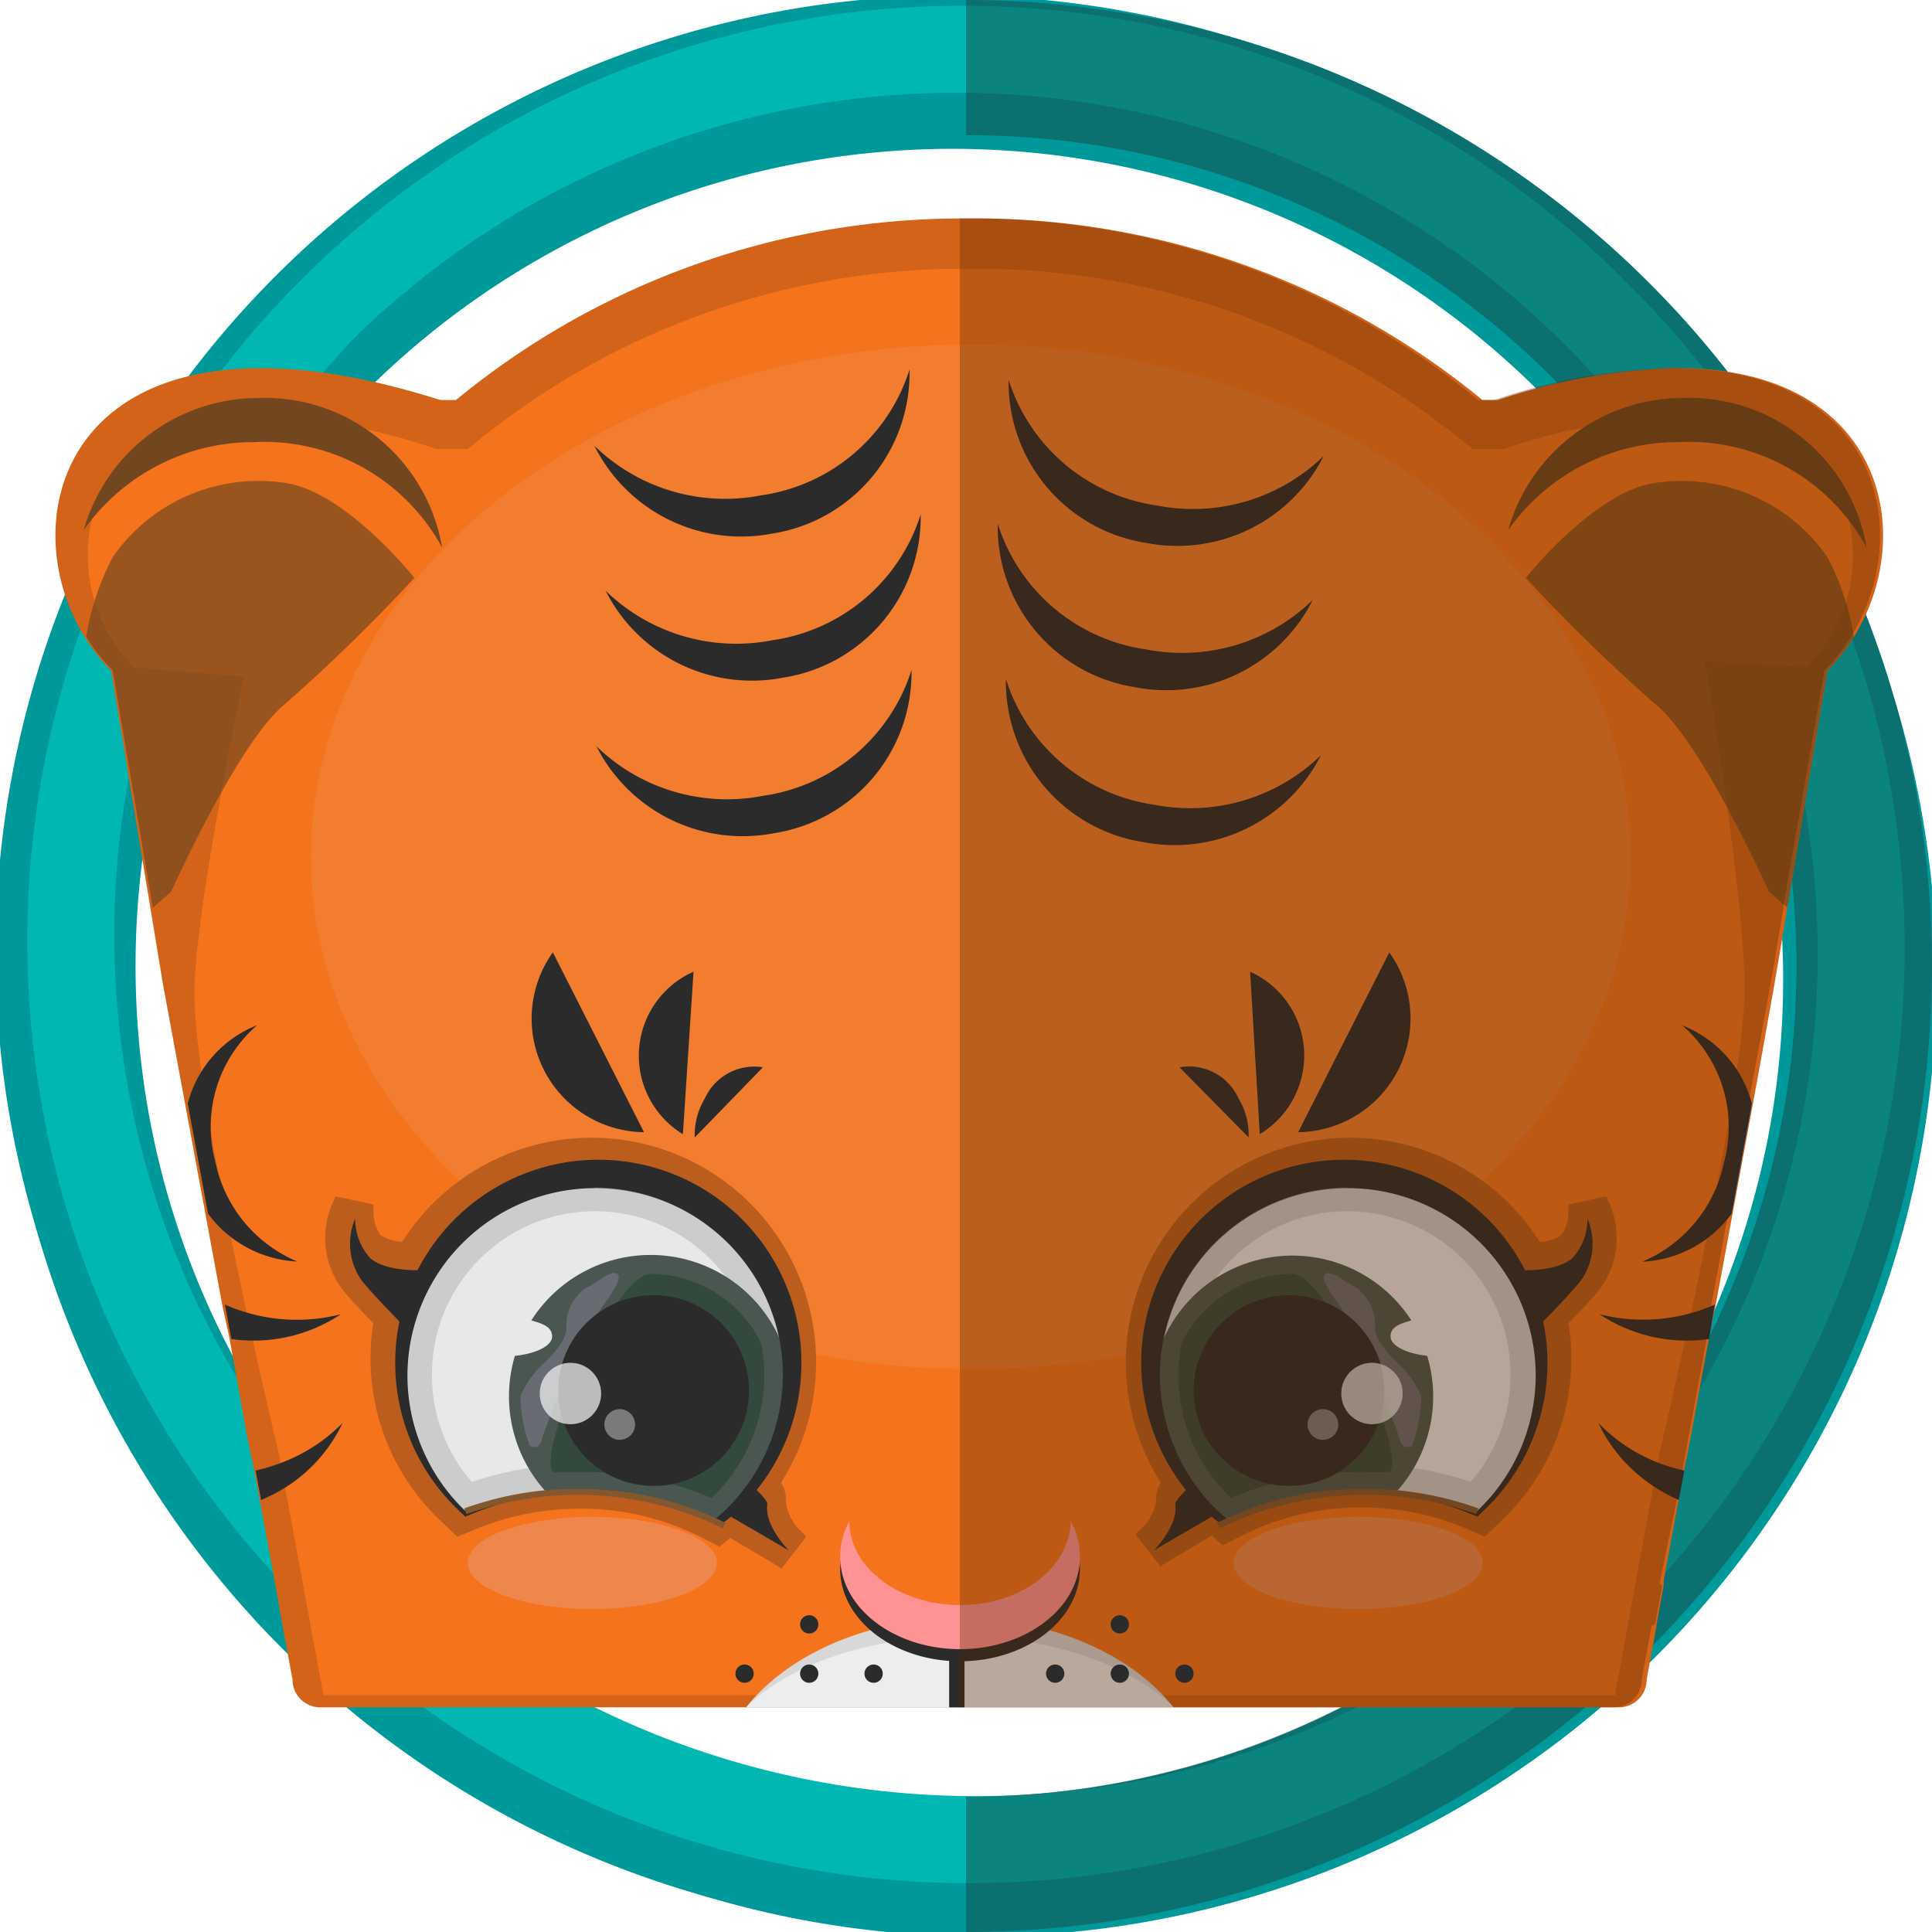 <svg xmlns="http://www.w3.org/2000/svg" viewBox="0 0 78 78"><defs><style>.cls-1{fill:#099;}.cls-2{fill:#00b7b2;}.cls-3{fill:#212121;}.cls-24,.cls-3{opacity:0.34;}.cls-4{fill:#d36318;}.cls-5{fill:#f4731c;}.cls-6{fill:#d8d8d8;}.cls-7{fill:#ededed;}.cls-8{fill:#2b2b2b;}.cls-9{fill:#ff9292;}.cls-10{fill:#f27d2f;}.cls-11,.cls-22{fill:#724720;}.cls-12{fill:#bc5d1d;}.cls-13{fill:#495750;}.cls-14{fill:#ccc;}.cls-15{fill:#e8e8e8;}.cls-16{fill:#33493e;}.cls-17{fill:#84572f;}.cls-18{fill:#686b72;}.cls-19{opacity:0.74;}.cls-20{fill:#efefef;}.cls-21{opacity:0.41;}.cls-22{opacity:0.69;}.cls-23{fill:#ef874d;}.cls-25{fill:#512600;}</style></defs><title>t1</title><g id="Layer_2" data-name="Layer 2"><g id="Layer_1-2" data-name="Layer 1"><path class="cls-1" d="M66.58,11.42A39,39,0,1,0,11.42,66.58,39,39,0,1,0,66.58,11.42ZM39,72.54A33.54,33.54,0,0,1,15.29,15.29,33.54,33.54,0,0,1,62.71,62.71,33.31,33.31,0,0,1,39,72.54Z"/><path class="cls-1" d="M66.31,11.69A38.63,38.63,0,1,0,11.69,66.31,38.63,38.63,0,1,0,66.31,11.69ZM39,72.91A33.91,33.91,0,0,1,15,15,33.91,33.91,0,1,1,63,63,33.69,33.69,0,0,1,39,72.91Z"/><path class="cls-2" d="M65.7,11.43a37.76,37.76,0,1,0-53.4,53.4,37.76,37.76,0,1,0,53.4-53.4ZM63.59,62.72A34.78,34.78,0,0,1,14.41,13.54,34.78,34.78,0,0,1,63.59,62.72Z"/><path class="cls-3" d="M78,39A39,39,0,0,1,39,78V72.54A33.54,33.54,0,0,0,62.71,15.29,33.31,33.31,0,0,0,39,5.46V0A39,39,0,0,1,78,39Z"/><path class="cls-4" d="M74.85,25.71a7.54,7.54,0,0,1-1.07,1.36l-1.62,9.58-.52,3.08L71,43.31l-.82,4.44h0l-.68,3.68-.26,1.39L69,54l-.77,4.17L68,59.32l-.83,4.47,0,.15V64h0l-.29,1.57h0v.06l-.4,2.18a1.12,1.12,0,0,1-1.12,1.12H12.93a1.12,1.12,0,0,1-.89-.44,1.11,1.11,0,0,1-.23-.68l-.42-2.26L11.12,64l-.87-4.71L10,58.13,9.26,54,9,52.82l-.26-1.39-.68-3.68h0l-.82-4.44-.66-3.57L4.49,27.08c-4.75-4.77-2.73-16,13.29-10.93h.63A32.15,32.15,0,0,1,38.75,8.82h.93a32.15,32.15,0,0,1,20.17,7.33h.63a24.55,24.55,0,0,1,7.14-1.29h0C76,14.81,77.46,21.49,74.85,25.71Z"/><path class="cls-5" d="M13.06,68.44l-.44-2.36-.28-1.53-.87-4.71-.22-1.19S7.93,44.94,7.85,40.27c-.05-3.27,2-12.95,2-12.95l-4.44-.38a6.41,6.41,0,0,1-1.49-6.69c.91-2.2,3.27-3.42,6.64-3.42a23.2,23.2,0,0,1,6.88,1.24l.18.06h1.27l.34-.28a31.1,31.1,0,0,1,19.68-7h.5a31.1,31.1,0,0,1,19.7,7l.34.28h1.27l.18-.06a23.21,23.21,0,0,1,6.88-1.24c3.12,0,5.33,1,6.39,2.91a6.09,6.09,0,0,1-.35,6.05,6.3,6.3,0,0,1-.9,1.14l-4.09-.24s1.72,10.15,1.6,13.57C70.26,44.94,67,58.65,67,58.65l-.22,1.19-.85,4.62-.31,1.7-.42,2.28Z"/><path class="cls-6" d="M47.38,68.93H30.12c1.71-2.15,4.94-3.6,8.63-3.6S45.67,66.78,47.38,68.93Z"/><path class="cls-7" d="M47.38,68.93H30.12c1.71-1.71,4.94-2.86,8.63-2.86S45.67,67.23,47.38,68.93Z"/><path class="cls-8" d="M43.6,63.34c0,2.06-2.17,3.73-4.84,3.73s-4.84-1.67-4.84-3.73a3,3,0,0,1,.37-1.44c0,1.87,2,3.39,4.47,3.39s4.43-1.51,4.47-3.39A3,3,0,0,1,43.6,63.34Z"/><path class="cls-9" d="M43.6,62.85c0,2.06-2.17,3.73-4.84,3.73s-4.84-1.67-4.84-3.73a3,3,0,0,1,.37-1.44c0,1.87,2,3.39,4.47,3.39s4.43-1.51,4.47-3.39A3,3,0,0,1,43.6,62.85Z"/><ellipse class="cls-10" cx="39.19" cy="34.59" rx="26.64" ry="20.68"/><path class="cls-8" d="M46.28,21.92a6.62,6.62,0,0,0,7.16-3.51,7.57,7.57,0,0,1-6.72,2,7.37,7.37,0,0,1-6-5.08A6.56,6.56,0,0,0,46.28,21.92Z"/><path class="cls-11" d="M67.89,16.07a7.33,7.33,0,0,0-7,5.33,8.39,8.39,0,0,1,6.89-3.55,8.16,8.16,0,0,1,7.58,4.26A7.26,7.26,0,0,0,67.89,16.07Z"/><path class="cls-11" d="M10.38,16.07a7.33,7.33,0,0,0-7,5.33,8.39,8.39,0,0,1,6.89-3.55,8.16,8.16,0,0,1,7.58,4.26A7.26,7.26,0,0,0,10.38,16.07Z"/><path class="cls-8" d="M45.8,27.74A6.62,6.62,0,0,0,53,24.22a7.57,7.57,0,0,1-6.72,2,7.37,7.37,0,0,1-6-5.08A6.56,6.56,0,0,0,45.8,27.74Z"/><path class="cls-8" d="M46.17,34a6.62,6.62,0,0,0,7.16-3.51,7.57,7.57,0,0,1-6.72,2,7.37,7.37,0,0,1-6-5.08A6.56,6.56,0,0,0,46.17,34Z"/><path class="cls-8" d="M31.13,21.55A6.62,6.62,0,0,1,24,18a7.57,7.57,0,0,0,6.72,2,7.37,7.37,0,0,0,6-5.08A6.56,6.56,0,0,1,31.13,21.55Z"/><path class="cls-8" d="M31.61,27.36a6.62,6.62,0,0,1-7.16-3.51,7.57,7.57,0,0,0,6.72,2,7.37,7.37,0,0,0,6-5.08A6.56,6.56,0,0,1,31.61,27.36Z"/><path class="cls-12" d="M31.72,60.61a1.1,1.1,0,0,0-.19-.75,9.06,9.06,0,1,0-15.29-9.73,1.68,1.68,0,0,1-.87-.26,1.56,1.56,0,0,1-.29-.94v-.3l-1.53-.33-.12.27A3.46,3.46,0,0,0,13.78,52c.24.31.67.79,1.29,1.42a9.12,9.12,0,0,0-.11,1.4,9,9,0,0,0,2.8,6.55l.7.67.89-.36a10.55,10.55,0,0,1,2.82-.7,11.33,11.33,0,0,1,1.24-.07,10.68,10.68,0,0,1,4.77,1.09l.87.44.43-.35,1.79,1.06.28.18,1-1.29-.23-.24A2,2,0,0,1,31.72,60.61Z"/><path class="cls-12" d="M46.68,60.61a1.1,1.1,0,0,1,.19-.75,9.06,9.06,0,1,1,15.29-9.73,1.68,1.68,0,0,0,.87-.26,1.56,1.56,0,0,0,.29-.94v-.3l1.53-.33.12.27A3.46,3.46,0,0,1,64.62,52c-.24.31-.67.79-1.29,1.42a9.12,9.12,0,0,1,.11,1.4,9,9,0,0,1-2.8,6.55l-.7.67L59,61.63a10.55,10.55,0,0,0-2.82-.7A11.33,11.33,0,0,0,55,60.86a10.68,10.68,0,0,0-4.77,1.09l-.87.44L48.92,62l-1.79,1.06-.28.18-1-1.29.23-.24A2,2,0,0,0,46.68,60.61Z"/><path class="cls-8" d="M31.24,33.64a6.62,6.62,0,0,1-7.16-3.51,7.57,7.57,0,0,0,6.72,2,7.37,7.37,0,0,0,6-5.08A6.56,6.56,0,0,1,31.24,33.64Z"/><path class="cls-8" d="M46.58,62.6s1-1,.87-1.86,12.79-9.56,12.79-9.56,2.27.4,3.23-.37a2.36,2.36,0,0,0,.62-1.61,2.58,2.58,0,0,1-.25,2.48c-.49.63-1.86,2-1.86,2S47.57,62,46.58,62.6Z"/><path class="cls-8" d="M49.06,61.35a8.2,8.2,0,1,1,10.88-.4l-.29.28-.37-.15a11.41,11.41,0,0,0-3-.76,12.19,12.19,0,0,0-1.34-.07,11.56,11.56,0,0,0-5.16,1.18l-.36.18Z"/><path class="cls-13" d="M54.4,47.94a7.58,7.58,0,0,0-4.82,13.42A12.16,12.16,0,0,1,55,60.11a12.77,12.77,0,0,1,1.41.08,12,12,0,0,1,3.21.8,7.57,7.57,0,0,0-5.24-13Z"/><path class="cls-14" d="M62,55.52A7.55,7.55,0,0,1,59.64,61a12,12,0,0,0-3.21-.8L47,54a7.58,7.58,0,0,1,15,1.53Z"/><path class="cls-15" d="M59.37,59.83a13.12,13.12,0,0,0-2.6-.6l-8.66-5.68a6.58,6.58,0,0,1,12.87,2A6.51,6.51,0,0,1,59.37,59.83Z"/><path class="cls-13" d="M57.64,54.74c-.86-.09-1.5-.41-1.5-.78s.33-.51.84-.65A5.71,5.71,0,0,0,47,54a7.58,7.58,0,0,0,2.6,7.37A12.16,12.16,0,0,1,55,60.11a12.77,12.77,0,0,1,1.41.08,5.72,5.72,0,0,0,1.21-5.45Z"/><path class="cls-16" d="M49.7,60.48a6.84,6.84,0,0,1-2-6.25,5,5,0,0,1,4.47-2.8c1.43,0,4.61,7.13,3.94,8-.36,0-.72,0-1.08,0A13,13,0,0,0,49.7,60.48Z"/><path class="cls-17" d="M49.25,61.7l-.11-.22a13.19,13.19,0,0,1,5.69-1.37,13.35,13.35,0,0,1,4.86.79l-.09.23a13.38,13.38,0,0,0-10.35.57Z"/><path class="cls-18" d="M53.53,51.42c-.25.12.12.62.25.87A17.65,17.65,0,0,1,55.39,55c.12.62,1,2.61,1.12,3.11s.5.25.5.25a6.23,6.23,0,0,0,.37-2,3.89,3.89,0,0,0-1-1.37c-.25-.25-.87-.87-.87-1.37A1.82,1.82,0,0,0,54.77,52C54.15,51.67,53.78,51.3,53.53,51.42Z"/><circle class="cls-8" cx="52.04" cy="56.14" r="3.85"/><g class="cls-19"><circle class="cls-20" cx="55.39" cy="56.26" r="1.24"/></g><g class="cls-21"><circle class="cls-20" cx="53.41" cy="57.51" r="0.62"/></g><path class="cls-8" d="M56.09,38.45h0a4.59,4.59,0,0,1-3.68,7.26Z"/><path class="cls-8" d="M50.47,39.23h0a3.71,3.71,0,0,1,.39,6.56Z"/><path class="cls-8" d="M47.62,43.09h0A2.19,2.19,0,0,1,50,44.34a2.84,2.84,0,0,1,.41,1.58Z"/><path class="cls-8" d="M69.23,52.67,69,54.06a6.36,6.36,0,0,1-4.42-1A7.18,7.18,0,0,0,69.23,52.67Z"/><path class="cls-8" d="M68,59.37l-.22,1.19a6.59,6.59,0,0,1-1.42-.84,6.23,6.23,0,0,1-1.83-2.27A6.78,6.78,0,0,0,66.81,59,7.46,7.46,0,0,0,68,59.37Z"/><path class="cls-8" d="M70.73,44.55,69.91,49h0a4.75,4.75,0,0,1-3.61,1.94,5.58,5.58,0,0,0,3.3-4,5.43,5.43,0,0,0-1.68-5.54A4.66,4.66,0,0,1,70.73,44.55Z"/><path class="cls-8" d="M31.85,62.6s-1-1-.87-1.86-12.79-9.56-12.79-9.56-2.27.4-3.23-.37a2.36,2.36,0,0,1-.62-1.61,2.58,2.58,0,0,0,.25,2.48c.49.63,1.86,2,1.86,2S30.86,62,31.85,62.6Z"/><path class="cls-8" d="M29.37,61.35a8.2,8.2,0,1,0-10.88-.4l.29.28.37-.15a11.41,11.41,0,0,1,3-.76,12.19,12.19,0,0,1,1.34-.07,11.56,11.56,0,0,1,5.16,1.18l.36.18Z"/><path class="cls-13" d="M24,47.94a7.58,7.58,0,0,1,4.82,13.42,12.16,12.16,0,0,0-5.44-1.25,12.77,12.77,0,0,0-1.41.08,12,12,0,0,0-3.21.8,7.57,7.57,0,0,1,5.24-13Z"/><path class="cls-14" d="M16.45,55.52A7.55,7.55,0,0,0,18.79,61a12,12,0,0,1,3.21-.8L31.45,54a7.58,7.58,0,0,0-15,1.53Z"/><path class="cls-15" d="M19.05,59.83a13.12,13.12,0,0,1,2.6-.6l8.66-5.68a6.58,6.58,0,0,0-12.87,2A6.51,6.51,0,0,0,19.05,59.83Z"/><path class="cls-13" d="M20.79,54.74c.86-.09,1.5-.41,1.5-.78s-.33-.51-.84-.65a5.71,5.71,0,0,1,10,.67,7.58,7.58,0,0,1-2.6,7.37,12.16,12.16,0,0,0-5.44-1.25,12.77,12.77,0,0,0-1.41.08,5.72,5.72,0,0,1-1.21-5.45Z"/><path class="cls-16" d="M28.73,60.48a6.84,6.84,0,0,0,2-6.25,5,5,0,0,0-4.47-2.8c-1.43,0-4.61,7.13-3.94,8,.36,0,.72,0,1.08,0A13,13,0,0,1,28.73,60.48Z"/><path class="cls-17" d="M29.18,61.7a13.38,13.38,0,0,0-10.35-.57l-.09-.23a13.34,13.34,0,0,1,4.86-.79,13.19,13.19,0,0,1,5.69,1.37Z"/><path class="cls-18" d="M24.9,51.42c.25.12-.12.62-.25.87A17.65,17.65,0,0,0,23,55c-.12.62-1,2.61-1.12,3.11s-.5.25-.5.25a6.23,6.23,0,0,1-.37-2A3.89,3.89,0,0,1,22,55c.25-.25.87-.87.87-1.37A1.82,1.82,0,0,1,23.66,52C24.28,51.67,24.65,51.3,24.9,51.42Z"/><circle class="cls-8" cx="26.39" cy="56.14" r="3.85"/><g class="cls-19"><circle class="cls-20" cx="23.03" cy="56.26" r="1.24"/></g><g class="cls-21"><circle class="cls-20" cx="25.02" cy="57.51" r="0.62"/></g><path class="cls-8" d="M26,45.71a4.59,4.59,0,0,1-3.68-7.26h0Z"/><path class="cls-8" d="M27.57,45.79A3.71,3.71,0,0,1,28,39.23h0Z"/><path class="cls-8" d="M28.05,45.92a2.84,2.84,0,0,1,.41-1.58,2.19,2.19,0,0,1,2.34-1.25h0Z"/><path class="cls-8" d="M9.08,52.67l.26,1.39a6.36,6.36,0,0,0,4.42-1A7.18,7.18,0,0,1,9.08,52.67Z"/><path class="cls-8" d="M10.32,59.37l.22,1.19A6.59,6.59,0,0,0,12,59.72a6.23,6.23,0,0,0,1.83-2.27A6.78,6.78,0,0,1,11.5,59,7.46,7.46,0,0,1,10.32,59.37Z"/><path class="cls-8" d="M7.58,44.55,8.4,49h0A4.75,4.75,0,0,0,12,50.93a5.58,5.58,0,0,1-3.3-4,5.43,5.43,0,0,1,1.68-5.54A4.66,4.66,0,0,0,7.58,44.55Z"/><rect class="cls-8" x="38.32" y="66.82" width="0.62" height="2.11"/><path class="cls-22" d="M74.85,25.71a7.54,7.54,0,0,1-1.07,1.36l-1.62,9.58L71.42,36s-2.73-6.09-4.6-7.58a71,71,0,0,1-5.22-5.09s2.86-3.6,5.34-3.85a7.16,7.16,0,0,1,6.83,3A10.54,10.54,0,0,1,74.85,25.71Z"/><ellipse class="cls-23" cx="23.91" cy="63.1" rx="5.03" ry="1.86"/><ellipse class="cls-23" cx="54.84" cy="63.1" rx="5.03" ry="1.86"/><path class="cls-22" d="M3.48,25.71a7.54,7.54,0,0,0,1.07,1.36l1.62,9.58L6.91,36s2.73-6.09,4.6-7.58a71,71,0,0,0,5.22-5.09s-2.86-3.6-5.34-3.85a7.16,7.16,0,0,0-6.83,3A10.54,10.54,0,0,0,3.48,25.71Z"/><g class="cls-24"><path class="cls-25" d="M74.82,25.56l-.09.15a7.54,7.54,0,0,1-1.07,1.36L72,36.57l0,.09-.52,3.08-.66,3.57-.19,1L70,47.75h0l-.26,1.42-.42,2.27-.24,1.29,0,.1L68.89,54l0,.12-.75,4.05-.22,1.19v0l-.22,1.17h0L67,63.94l.11.06h0l-.29,1.57h0l-.14.06-.4,2.18a1.12,1.12,0,0,1-1.12,1.12H38.75V8.82h.93a32.15,32.15,0,0,1,20,7.33h.63a24.27,24.27,0,0,1,7.26-1.29h0C75.82,14.88,77.28,21.35,74.82,25.56Z"/></g><circle class="cls-8" cx="42.6" cy="67.57" r="0.37"/><circle class="cls-8" cx="45.21" cy="67.57" r="0.37"/><circle class="cls-8" cx="45.21" cy="65.58" r="0.37"/><circle class="cls-8" cx="47.82" cy="67.57" r="0.37"/><circle class="cls-8" cx="30.06" cy="67.57" r="0.37"/><circle class="cls-8" cx="32.67" cy="67.57" r="0.37"/><circle class="cls-8" cx="32.67" cy="65.58" r="0.37"/><circle class="cls-8" cx="35.27" cy="67.57" r="0.37"/></g></g></svg>